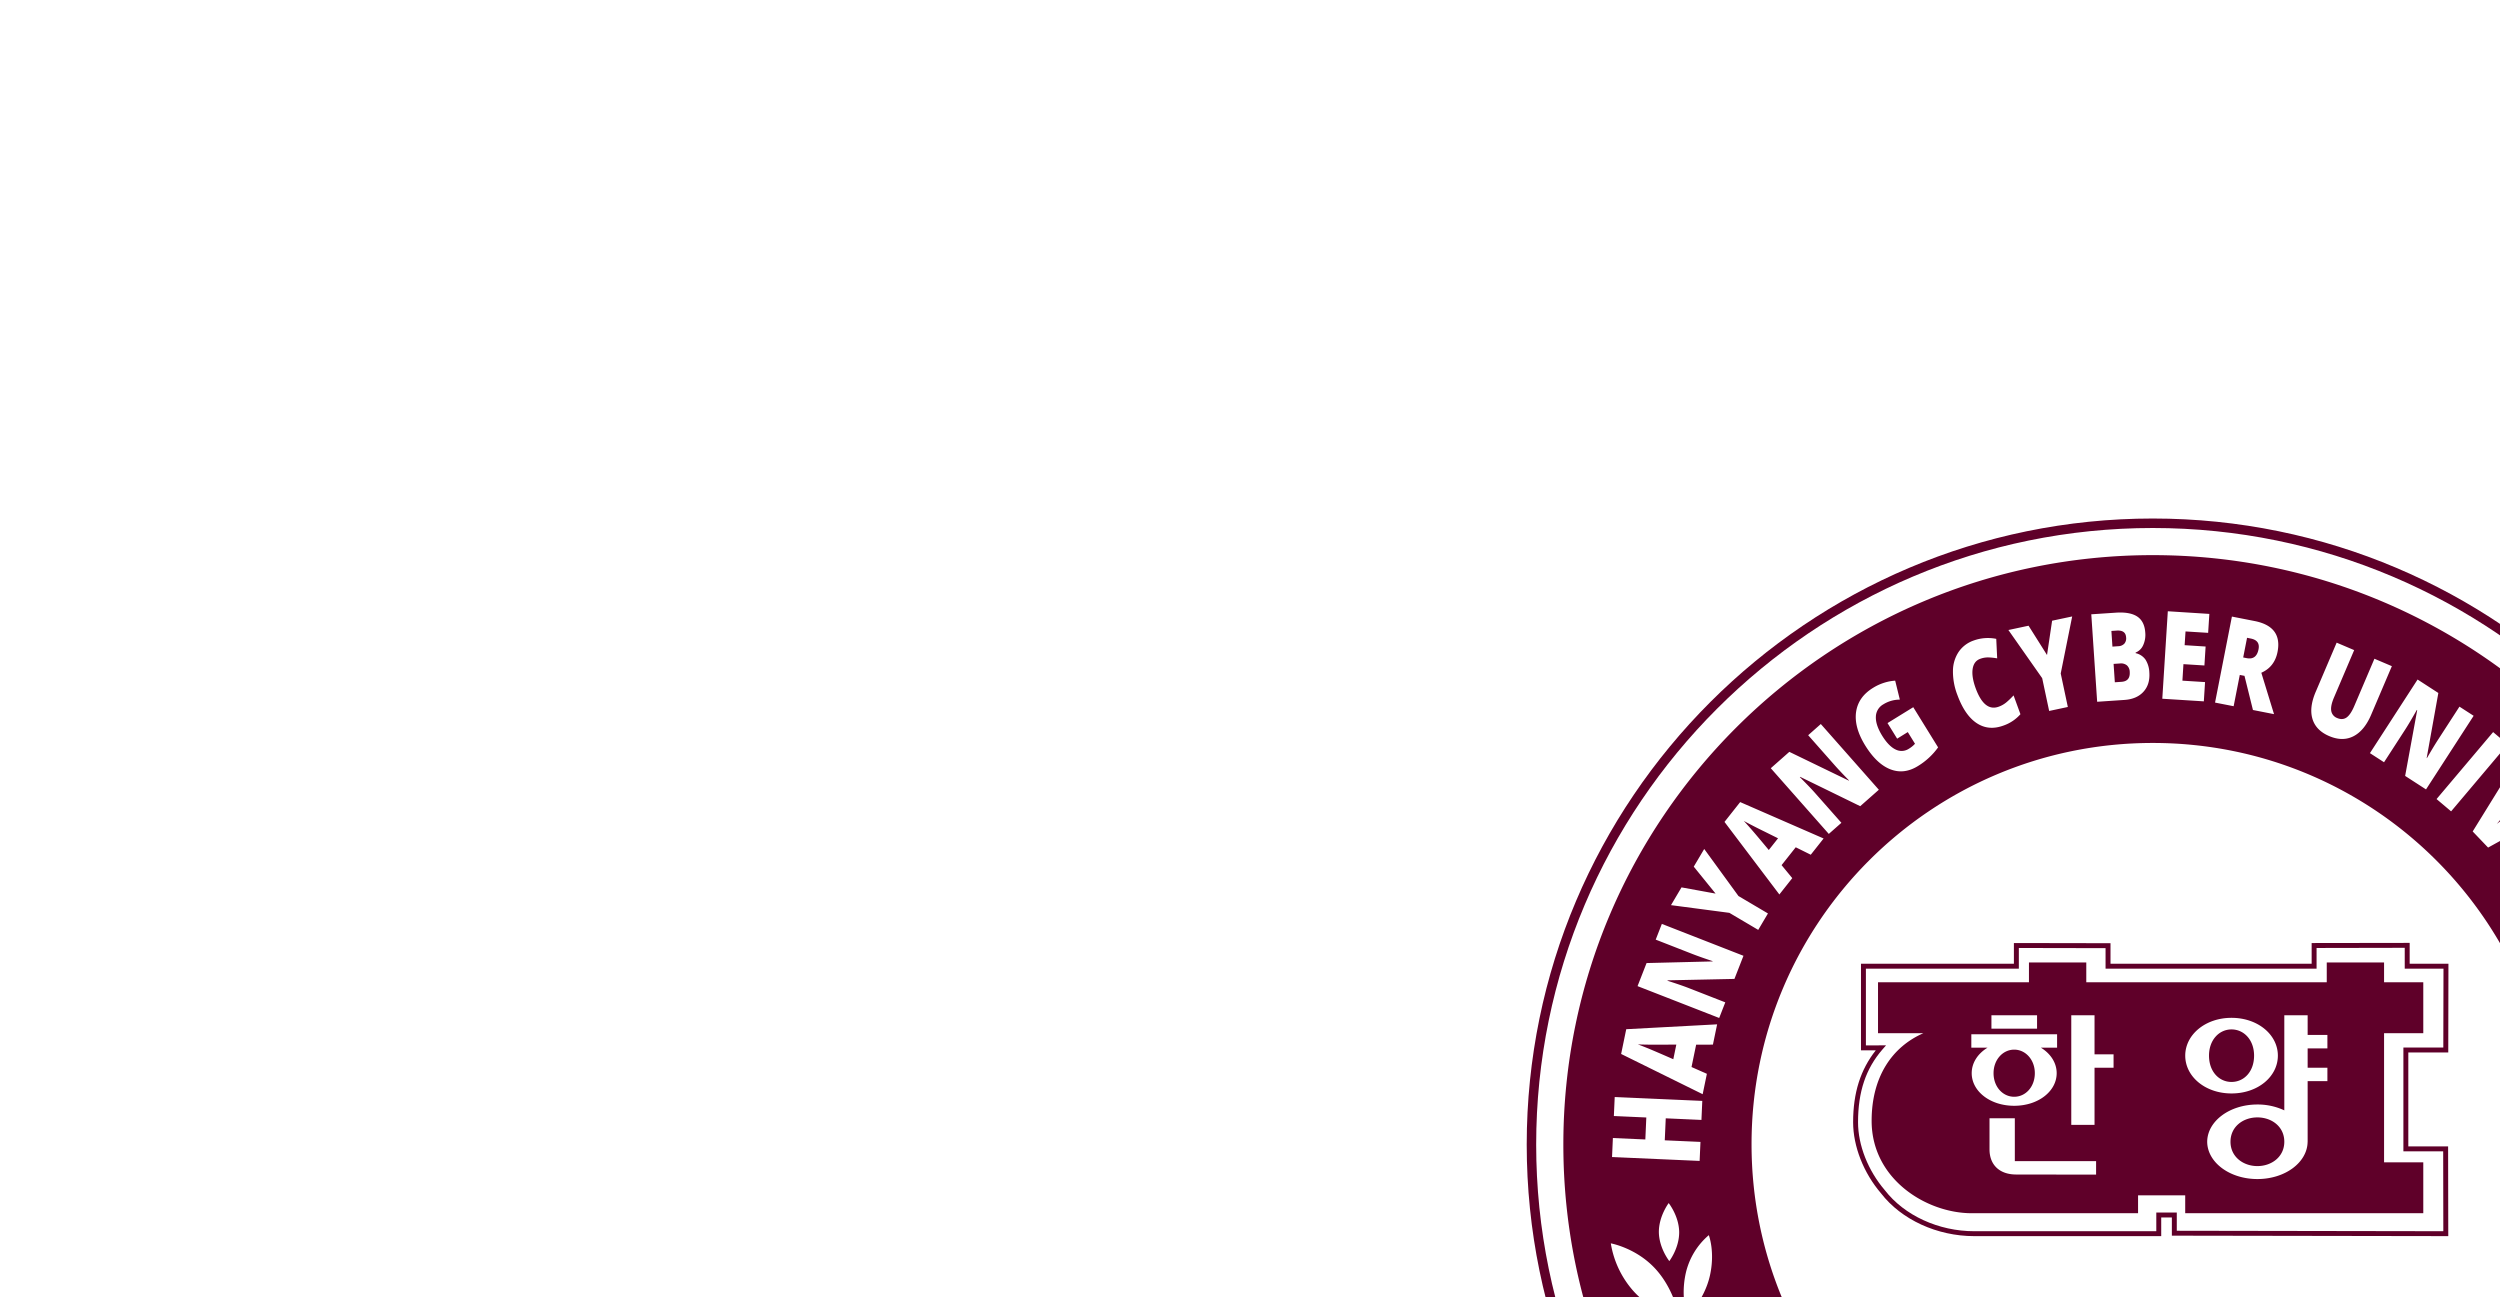<svg xmlns="http://www.w3.org/2000/svg" xmlns:xlink="http://www.w3.org/1999/xlink" width="1850" height="960" viewBox="0 0 1850 960">
  <defs>
    <clipPath id="clip-path">
      <path id="패스_3083" data-name="패스 3083" d="M0,0H1850V960H0Z" transform="translate(10221 -6480)" fill="#2f35b7" opacity="0.9"/>
    </clipPath>
    <clipPath id="clip-path-2">
      <rect id="사각형_4061" data-name="사각형 4061" width="926.525" height="926.546" fill="#5f0029"/>
    </clipPath>
  </defs>
  <g id="마스크_그룹_1" data-name="마스크 그룹 1" transform="translate(-10221 6480)" clip-path="url(#clip-path)">
    <g id="그룹_5357" data-name="그룹 5357" transform="translate(11350.77 -6096.299)">
      <g id="그룹_5355" data-name="그룹 5355" transform="translate(0 0)" clip-path="url(#clip-path-2)">
        <path id="패스_3075" data-name="패스 3075" d="M361.741,29.279V44.587H212.9V29.408l-71.493-.129V44.587H28.25v64.1s7.267-.032,10.97-.032c-11.271,14.275-16.783,31.23-16.783,53.246,0,17.817,7.708,37.485,20.637,52.578,15.072,19.518,41.522,31.693,68.963,31.693H250.427V232.336H258.3v13.489l204.543.344-.118-66.412H433.277V110.235h29.562l.129-65.647h-28.69V29.171Zm3.649,18.947V32.939c3.38,0,61.869-.108,65.238-.129V48.226h28.679c0,3.348-.108,55.022-.129,58.37h-29.54v76.822h29.443c0,3.327.1,55.743.1,59.113-3.563-.022-193.691-.334-197.233-.334V228.7H246.788v13.834H112.038c-26.343,0-51.685-11.637-66.132-30.348-12.445-14.533-19.83-33.3-19.83-50.285,0-22.586,5.759-39.7,18.086-53.892l2.638-3.025s-12.219.032-14.91.054V48.226H145.066V32.939c3.359,0,60.825.108,64.173.129V48.226Z" transform="translate(219.106 284.868)" fill="#5f0029"/>
        <path id="패스_3076" data-name="패스 3076" d="M309.175,145.159c-10.486,0-19.905,6.761-19.905,18.011,0,11.153,9.42,18.011,19.905,18.011,10.518,0,19.916-6.858,19.916-18.011,0-11.25-9.4-18.011-19.916-18.011m-164.7-32.727c0-9.9-6.814-17.418-15.265-17.418s-15.276,7.514-15.276,17.418c0,10.1,6.825,17.451,15.276,17.451s15.265-7.353,15.265-17.451M306.721,99.438c0-11.594-7.482-19.388-16.7-19.388-9.183,0-16.654,7.794-16.654,19.388,0,11.907,7.525,19.475,16.654,19.475,9.237,0,16.7-7.568,16.7-19.475M431.933,82.827V45.148H402.91V30.518H360.5v14.63H182.553V30.518H140.126v14.63H28.435V82.827h33.6c-23.286,10.184-38.325,32.4-38.325,64.883,0,43.525,40.984,68.35,73.969,68.35H220.867V202.84h34.891v13.22H431.933V178.413H402.91V82.827ZM112.362,69.564h33.76V79.49h-33.76Zm-14.6,42.868c0-7.654,4.478-14.447,11.691-18.861H97.484V83.624h63.462v9.947H148.975c7.191,4.414,11.67,11.207,11.67,18.861,0,13.306-13.532,24.125-31.435,24.125s-31.446-10.819-31.446-24.125M189.809,187.5l-59.134-.086c-12.2,0-19.733-7.03-19.733-18.613V145.794h18.732V177.53h60.136Zm12.929-79.1H188.657v42.276H171.443V69.564h17.214V98.469h14.081Zm53.041-8.957c0-15.416,14.781-27.969,34.245-27.969,19.561,0,34.3,12.552,34.3,27.969,0,15.491-14.738,27.99-34.3,27.99-19.464,0-34.245-12.5-34.245-27.99m105.2-5.361H346.359v14.318h14.619v9.926H346.359v44.849h-.022c-.151,15.2-16.525,27.6-37.162,27.6-20.616,0-37.033-12.4-37.151-27.6.118-15.179,16.536-27.57,37.151-27.57a46.325,46.325,0,0,1,19.916,4.339V69.564h17.268V84.13h14.619Z" transform="translate(231.528 298.022)" fill="#5f0029"/>
        <path id="패스_3077" data-name="패스 3077" d="M78.8,119.566H33.971v-9.441L50.076,93.869q7.137-7.315,9.334-10.163a21.289,21.289,0,0,0,3.165-5.232,13.255,13.255,0,0,0,.958-5c0-2.573-.7-4.489-2.121-5.738a8.253,8.253,0,0,0-5.684-1.884,16.387,16.387,0,0,0-7.224,1.7,36.614,36.614,0,0,0-7.342,4.866L33.788,63.7a47.332,47.332,0,0,1,7.859-5.684,28.081,28.081,0,0,1,6.8-2.573,34.512,34.512,0,0,1,8.236-.9,24.622,24.622,0,0,1,10.625,2.2,17.013,17.013,0,0,1,7.148,6.136A16.3,16.3,0,0,1,77,71.9a22.155,22.155,0,0,1-1.55,8.311,32.249,32.249,0,0,1-4.834,7.966A119.343,119.343,0,0,1,59.1,99.779l-8.246,7.762v.6H78.8Z" transform="translate(329.954 532.636)" fill="#5f0029"/>
        <path id="패스_3078" data-name="패스 3078" d="M83.368,87.594c0,11.185-1.83,19.5-5.512,24.879-3.649,5.361-9.312,8.052-16.945,8.052q-11.094,0-16.74-8.332-5.62-8.316-5.63-24.6,0-16.972,5.49-25.019c3.66-5.361,9.269-8.042,16.88-8.042q11.11,0,16.783,8.408,5.668,8.429,5.673,24.653m-31.37,0q0,11.788,2.035,16.9,2.051,5.119,6.879,5.114c3.154,0,5.447-1.722,6.858-5.178s2.1-9.054,2.1-16.837q0-11.772-2.121-16.934c-1.432-3.423-3.7-5.146-6.836-5.146-3.2,0-5.469,1.722-6.858,5.146Q52,75.811,52,87.594" transform="translate(376.369 532.538)" fill="#5f0029"/>
        <path id="패스_3079" data-name="패스 3079" d="M88.138,87.594c0,11.185-1.841,19.5-5.512,24.879q-5.49,8.042-16.945,8.052-11.094,0-16.74-8.332-5.636-8.316-5.63-24.6,0-16.972,5.49-25.019,5.474-8.042,16.88-8.042,11.11,0,16.783,8.408,5.668,8.429,5.673,24.653m-31.37,0c0,7.859.667,13.5,2.035,16.9s3.66,5.114,6.879,5.114c3.154,0,5.447-1.722,6.847-5.178s2.11-9.054,2.11-16.837q0-11.772-2.132-16.934c-1.421-3.423-3.693-5.146-6.825-5.146-3.2,0-5.48,1.722-6.858,5.146s-2.056,9.086-2.056,16.934" transform="translate(422.95 532.538)" fill="#5f0029"/>
        <path id="패스_3080" data-name="패스 3080" d="M93.105,119.566H48.278v-9.441L64.372,93.869q7.154-7.315,9.355-10.163a22.264,22.264,0,0,0,3.154-5.232,13.266,13.266,0,0,0,.969-5q0-3.859-2.121-5.738a8.3,8.3,0,0,0-5.695-1.884,16.433,16.433,0,0,0-7.234,1.7,37.5,37.5,0,0,0-7.331,4.866L48.1,63.7a47.331,47.331,0,0,1,7.859-5.684,27.914,27.914,0,0,1,6.8-2.573,34.576,34.576,0,0,1,8.236-.9,24.554,24.554,0,0,1,10.625,2.2,17.012,17.012,0,0,1,7.148,6.136A16.3,16.3,0,0,1,91.307,71.9a22.369,22.369,0,0,1-1.55,8.311,32.25,32.25,0,0,1-4.834,7.966A118.09,118.09,0,0,1,73.4,99.779l-8.257,7.762v.6H93.105Z" transform="translate(469.667 532.636)" fill="#5f0029"/>
        <path id="패스_3081" data-name="패스 3081" d="M463.289,0C207.826,0,0,207.826,0,463.3,0,718.731,207.826,926.546,463.289,926.546c255.431,0,463.236-207.815,463.236-463.246C926.525,207.826,718.72,0,463.289,0m0,919.549C211.691,919.549,7,714.877,7,463.3,7,211.691,211.691,7.019,463.289,7.019c251.555,0,456.227,204.672,456.227,456.281,0,251.577-204.672,456.249-456.227,456.249" transform="translate(0 0.001)" fill="#5f0029"/>
        <path id="패스_3082" data-name="패스 3082" d="M409.7,83l.915,13.6,4.931-.334c4.371-.3,6.395-2.734,6.093-7.342a6.619,6.619,0,0,0-2.088-4.844,6.948,6.948,0,0,0-5.2-1.389Zm3.37-13.08a6.47,6.47,0,0,0,4.554-1.862,6,6,0,0,0,1.335-4.7c-.237-3.639-2.562-5.3-6.944-5.006l-3.94.258.764,11.605ZM774.785,267.142c3.94-2.132,4.748-5.307,2.476-9.527l-1.324-2.433L762.9,262.243l1.26,2.3q3.5,6.475,10.625,2.594M731.95,649.249a12.582,12.582,0,0,0,1.787,25.03,12.575,12.575,0,1,0-1.787-25.03M322.757,782.708a12.272,12.272,0,1,0,16.493,5.587,12.325,12.325,0,0,0-16.493-5.587M158.778,663.492a12.524,12.524,0,1,0-14.2,10.658,12.969,12.969,0,0,0,1.8.129,12.532,12.532,0,0,0,12.4-10.787M516.954,72.18c.861-4.371-1.055-7.019-5.781-7.956l-2.713-.538-2.853,14.555,2.584.506q7.218,1.421,8.763-6.567m40.37,710.528a12.258,12.258,0,1,0,5.62,16.439,12.276,12.276,0,0,0-5.62-16.439M438.679,2.517C197.846,2.517,2.518,197.791,2.518,438.7S197.846,874.86,438.679,874.86c240.865,0,436.15-195.263,436.15-436.161S679.544,2.517,438.679,2.517m399.031,420-23.759,9.613,24.308,8.2.484,15.179-40.037-15.836-25.309.786-.441-14.113,24.771-.786,39.509-18.312ZM806.9,503.55c-.118,11.863-7.73,21.38-7.73,21.38s-7.4-9.657-7.277-21.542c.151-11.842,7.762-21.391,7.762-21.391s7.385,9.721,7.245,21.552m-20.96,62.633S773.364,553.857,769.23,536c-4.123-17.828.732-30.272.732-30.272a52.279,52.279,0,0,1,16.955,27.721,65,65,0,0,1-.98,32.738M836,397.651,821.873,400,819.8,387.52l-49.855,8.268-2.293-13.834L817.5,373.7l-2.067-12.509,14.135-2.336Zm-9.829-51.534-62.612,16.9-3.682-13.607,62.622-16.9Zm-59.63,240.575a65.276,65.276,0,0,1-6.664,32.156s-10.26-14.361-11.228-32.662c-.947-18.269,5.953-29.68,5.953-29.68a52.336,52.336,0,0,1,11.939,30.186m37.582-294.768q6.54,3.1,9.764,11.637a33.683,33.683,0,0,1,1.464,17.031l-14.178.775c.883-5.533.689-9.936-.549-13.231a5.666,5.666,0,0,0-2.519-3.294,3.948,3.948,0,0,0-3.219-.108,4.551,4.551,0,0,0-2.648,2.681c-.571,1.346-1.27,4.661-2.11,9.969-.775,5.071-2.2,8.946-4.274,11.594a21.055,21.055,0,0,1-9.258,6.287,22.761,22.761,0,0,1-10.895,1.507,17.614,17.614,0,0,1-9.312-4.037,21.752,21.752,0,0,1-6.265-9.2,35.718,35.718,0,0,1-2.228-8.451,28.7,28.7,0,0,1,.377-7.966l14.609-5.533a37.421,37.421,0,0,0-.8,9.226,25.36,25.36,0,0,0,1.475,7.956,6.623,6.623,0,0,0,2.874,3.8,4.87,4.87,0,0,0,5.738-1.249,7.693,7.693,0,0,0,1.238-2.476,76.373,76.373,0,0,0,1.453-7.945,32.614,32.614,0,0,1,2.53-9.108,17.483,17.483,0,0,1,4.478-5.706,25.583,25.583,0,0,1,7.331-4.091q8.381-3.165,14.921-.065m-15.1-40.435q10.076,18.587-6.771,27.721-9.915,5.377-19.539.571l-17.634,26.752L737.5,292.548l15.513-20.906-1.7-3.122-20.756,11.239L723.9,267.432l57.024-30.886Zm-35.364-54.139,18.118,24.933-11.379,8.268-9.872-13.575-8.268,5.986,9.151,12.574-11.379,8.289-9.151-12.585-9.893,7.2,9.861,13.575-11.573,8.4-18.1-24.922Zm-32.113-36-18.9,27.818a122.08,122.08,0,0,1-9.377,12.283q2.422-1.97,6.309-4.651,3.876-2.664,6.2-4.091l28.894-17.6,10.83,11.357-58.671,32.458-11.4-11.939,35.246-57.024Zm-20.228-18.818-41.856,49.585-10.765-9.1,41.856-49.564Zm-51.3-38.013L641.38,152.63l.172.118q4.925-8.51,8.139-13.489l15.944-24.631,10.5,6.782-35.246,54.473-15.448-9.99,8.924-48.67-.269-.172q-5.3,9.4-8.386,14.189l-15.89,24.545-10.432-6.75,35.257-54.473Zm-90.709-.947,15.459-36.3,12.962,5.523L572.8,107.835c-1.787,4.209-2.476,7.547-2.024,10a6.845,6.845,0,0,0,4.382,5.232c2.627,1.109,4.941.99,6.933-.4s3.908-4.231,5.738-8.537l14.889-34.945,12.9,5.49L600.31,120.6q-4.99,11.74-13.037,15.9t-18.043-.086q-9.753-4.166-12.348-12.639t2.422-20.207M497.253,47.979l16.7,3.283q20.75,4.069,17.063,22.876-2.164,11.045-11.993,15.416l9.4,30.628-15.6-3.068-6.265-25.277-3.477-.667-4.543,23.146-13.758-2.691ZM449.821,44.05l30.735,1.959-.894,14.017-16.74-1.044-.657,10.173,15.524.99-.883,14.027-15.524-.98-.764,12.219,16.751,1.055-.9,14.253-30.735-1.938ZM438.7,141.509c163.936,0,296.835,132.942,296.835,296.931,0,163.946-132.9,296.91-296.835,296.91-163.968,0-296.91-132.964-296.91-296.91,0-163.989,132.942-296.931,296.91-296.931M664.343,719.9a67.7,67.7,0,0,1-20.282,26.58s-3.111-17.688,4.059-34.988c7.18-17.16,18.57-24.631,18.57-24.631a53.485,53.485,0,0,1-2.347,33.039m-45.721,29.39a66.3,66.3,0,0,1-25.708,21.326s.99-17.935,11.853-33.114C615.63,722.357,628.44,717.7,628.44,717.7a53.14,53.14,0,0,1-9.818,31.6M287.188,770.6v.021a66.559,66.559,0,0,1-25.719-21.326,53.061,53.061,0,0,1-9.786-31.6s12.768,4.661,23.673,19.808c10.733,14.964,11.81,32.63,11.831,33.093m-51.136-24.115a67.407,67.407,0,0,1-20.271-26.58,53.534,53.534,0,0,1-2.358-33.039s11.4,7.471,18.56,24.631c7.181,17.3,4.069,34.988,4.069,34.988M411.259,45.1c7.041-.484,12.348.484,15.933,2.853q5.393,3.585,5.943,11.863a18.258,18.258,0,0,1-1.6,9.441,10.24,10.24,0,0,1-5.555,5.361l.032.441a12.022,12.022,0,0,1,7.331,4.834,19.094,19.094,0,0,1,2.81,9.506q.6,8.817-4.371,14.232-4.941,5.426-14.081,6.039l-20.164,1.356L393.195,46.3Zm-64.485,9.646,13.661,21.682L364.2,51.047l14.856-3.154L370.577,90.1l5.264,24.782-13.823,2.95-5.157-24.265L331.843,57.927ZM295.025,74.139a22.276,22.276,0,0,1,11.164-8.451,31.033,31.033,0,0,1,16.676-1.216l.689,14.436a42.989,42.989,0,0,0-6.362-.689,16.259,16.259,0,0,0-6.2,1.033q-4.7,1.7-5.587,7.482c-.581,3.843.161,8.6,2.207,14.232q6.427,17.6,17.106,13.694a18.762,18.762,0,0,0,5.867-3.413,57.649,57.649,0,0,0,5.1-4.941l5.081,13.93a29.569,29.569,0,0,1-12.574,8.4c-7.342,2.691-13.974,2.078-19.841-1.83s-10.636-10.905-14.318-20.982a48.013,48.013,0,0,1-3.208-17.677,25.648,25.648,0,0,1,4.2-14.006m-75.907,44.633q1.518-11.223,12.5-17.989a35.509,35.509,0,0,1,8.472-3.886,33.708,33.708,0,0,1,7.988-1.486l3.445,14.027a22.988,22.988,0,0,0-12.283,3.531,10.772,10.772,0,0,0-5.458,9.237c-.151,4,1.41,8.634,4.64,13.9q4.8,7.735,9.872,10.195a9.74,9.74,0,0,0,9.947-.538,20.282,20.282,0,0,0,4.5-3.66l-5.34-8.645-7.87,4.877L242.4,126.8l19.055-11.756,18.377,29.734a50.744,50.744,0,0,1-15.007,13.866q-10.206,6.3-20.347,2.347-10.141-3.972-18.6-17.655-8.236-13.371-6.761-24.567m-49.37,29.314,43.987,21.3.172-.151q-6.879-7.008-10.808-11.487l-19.41-21.972,9.355-8.279,42.943,48.638-13.78,12.165-44.461-21.714-.237.2q7.654,7.638,11.4,11.907l19.367,21.908-9.323,8.225L156.022,160.2ZM133.372,185.26l61.74,26.935-9.506,12.025L174.485,218.7l-10.475,13.22,7.913,9.614-9.549,12.09-40.607-53.687ZM89.955,248.377l25.223,4.6L99.019,233.037l7.74-13.08L132.1,254.772l21.821,12.9-7.191,12.165-21.359-12.617-43.191-5.695Zm-25.859,56,48.853-1.206.075-.2q-9.3-3.1-14.845-5.254L70.868,287.047,75.411,275.4l60.4,23.6-6.685,17.117-49.456,1.044-.118.3q10.3,3.31,15.578,5.361l27.226,10.636-4.511,11.562L57.432,321.453Zm67.381,281.806c-.98,18.3-11.239,32.662-11.239,32.662a65.91,65.91,0,0,1-6.675-32.156A52.25,52.25,0,0,1,125.534,556.5s6.89,11.411,5.942,29.68M49.057,353.329l67.252-3.6L113.2,364.741l-12.413.043-3.423,16.525,11.368,5.027-3.122,15.093L45.278,371.652ZM110.9,536c-4.123,17.86-16.74,30.186-16.74,30.186a65.152,65.152,0,0,1-.958-32.738,52.207,52.207,0,0,1,16.956-27.721s4.844,12.445.743,30.272M39.174,433.855l24.018,1.066.721-16.267L39.9,417.577l.624-14.06,64.808,2.864-.624,14.081-26.418-1.184-.721,16.277,26.418,1.173-.624,14.07L38.55,447.925Zm49.058,69.534c.129,11.885-7.3,21.542-7.3,21.542s-7.568-9.517-7.73-21.38C73.107,491.719,80.47,482,80.47,482s7.6,9.549,7.762,21.391M37.646,511.8s19.4,3.456,33.7,19.625c14.07,15.911,17.182,36.226,17.289,36.936H88.62c-.344-.086-20.379-5.587-34.557-21.617A69.9,69.9,0,0,1,37.646,511.8m17.429,63.731v-.021c.291.011,19.862.108,36.656,13.457,16.891,13.468,23.393,33.416,23.393,33.416s-20.874-1.916-37.808-15.373a70.252,70.252,0,0,1-22.241-31.478m100.28,111.131c-1.669,11.454-9.108,24.222-15.879,23.253-6.814-.969-10.367-15.33-8.752-26.806a30.883,30.883,0,0,1,5.383-13.737,29.623,29.623,0,0,1-14.63,1.313c-11.5-1.669-24.308-9.129-23.307-15.9,1-6.75,15.341-10.3,26.8-8.688a29.767,29.767,0,0,1,13.715,5.34A29.971,29.971,0,0,1,137.4,636.8c1.615-11.1,8.569-23.383,15.158-23.383a4.4,4.4,0,0,1,.732.065c6.771.99,10.367,15.33,8.7,26.849a29.633,29.633,0,0,1-5.372,13.694,29.663,29.663,0,0,1,14.695-1.249c11.454,1.6,24.265,9.064,23.307,15.836-.98,6.793-15.341,10.346-26.838,8.666a29.514,29.514,0,0,1-13.726-5.34,30.081,30.081,0,0,1,1.3,14.716m37.216,66.735a66.511,66.511,0,0,1-31.779-17.72,61.222,61.222,0,0,1,24.179-4.92,55.692,55.692,0,0,1,12.434,1.367c19.862,4.554,33.567,18.872,33.567,18.872s-18.56,6.922-38.4,2.4m55.776,34.019a63.1,63.1,0,0,1-33.33-9.646,57.974,57.974,0,0,1,33.265-11.078h.3c19.3,0,34.934,10.238,34.934,10.238s-15.761,10.421-35.171,10.485m105.781,7.073a29.971,29.971,0,0,1-14.038,3.294,28.885,28.885,0,0,1,9.118,11.1c5.027,10.206,6.1,24.642.108,27.549-6.05,3.025-16.837-6.642-21.865-16.8a29.293,29.293,0,0,1-3.273-14.017,29.128,29.128,0,0,1-11.153,9.118c-10.163,5.027-24.6,6.061-27.592.065-2.939-5.986,6.664-16.837,16.859-21.865a29.485,29.485,0,0,1,14.038-3.219,30.05,30.05,0,0,1-9.129-11.142c-5.027-10.173-6.072-24.642-.065-27.6a5.352,5.352,0,0,1,2.476-.549c6.169,0,14.953,8.472,19.367,17.408a29.027,29.027,0,0,1,3.262,14.006,29.174,29.174,0,0,1,11.142-9.151c10.184-5.006,24.642-6.05,27.592-.065,2.971,6.061-6.685,16.869-16.848,21.875m84.594,34.729A15.4,15.4,0,1,1,454.105,813.8a15.423,15.423,0,0,1-15.384,15.416m155.948-14.426c-2.982,6-17.44,4.963-27.559-.065a29.538,29.538,0,0,1-11.2-9.118,29.546,29.546,0,0,1-3.273,14.017c-4.984,10.163-15.814,19.83-21.811,16.8-6.039-2.907-4.963-17.343.086-27.549a28.9,28.9,0,0,1,9.129-11.1,30.052,30.052,0,0,1-14.06-3.294c-10.184-5.006-19.841-15.814-16.826-21.875,2.928-5.986,17.386-4.941,27.581.065a29.634,29.634,0,0,1,11.131,9.151,29.048,29.048,0,0,1,3.273-14.006c4.392-8.935,13.22-17.408,19.367-17.408a5.278,5.278,0,0,1,2.465.549c6.029,2.961,4.931,17.429-.054,27.6a29.966,29.966,0,0,1-9.14,11.142,29.5,29.5,0,0,1,14.027,3.219c10.216,5.027,19.808,15.879,16.859,21.865m37.1-27.376c-19.41-.065-35.138-10.485-35.138-10.485s15.6-10.238,34.9-10.238h.323a58,58,0,0,1,33.254,11.078,63.163,63.163,0,0,1-33.34,9.646m55.765-34.019c-19.819,4.521-38.379-2.4-38.379-2.4s13.683-14.318,33.577-18.872a55.575,55.575,0,0,1,12.413-1.367,61.179,61.179,0,0,1,24.19,4.92,66.511,66.511,0,0,1-31.8,17.72m71.105-82.711A29.667,29.667,0,0,1,744,669.369a30.376,30.376,0,0,1,5.361,13.737c1.647,11.476-1.905,25.837-8.677,26.806-6.814.969-14.264-11.8-15.879-23.253a30.23,30.23,0,0,1,1.27-14.716,29.51,29.51,0,0,1-13.737,5.34c-11.5,1.679-25.869-1.873-26.806-8.666-1.012-6.771,11.81-14.232,23.318-15.836a29.5,29.5,0,0,1,14.652,1.249,29.75,29.75,0,0,1-5.372-13.694c-1.669-11.519,1.906-25.859,8.709-26.849a4.149,4.149,0,0,1,.743-.065c6.578,0,13.521,12.283,15.136,23.383a30.361,30.361,0,0,1-1.281,14.63,29.823,29.823,0,0,1,13.694-5.34c11.487-1.615,25.859,1.938,26.827,8.688,1,6.771-11.8,14.232-23.318,15.9m66.4-95.166a69.947,69.947,0,0,1-22.274,31.489c-16.88,13.457-37.787,15.373-37.787,15.373s6.5-19.948,23.4-33.416a64.817,64.817,0,0,1,36.656-13.457Zm-33.523-7.137s2.95-20.756,17.246-36.958c14.318-16.17,33.75-19.625,33.75-19.625a70.433,70.433,0,0,1-16.428,34.945c-14.318,16.17-34.568,21.638-34.568,21.638M143.254,203.012c-3.4-1.755-5.824-3.036-7.234-3.854q1.566,1.647,5.06,5.62,3.488,3.94,13.468,15.944l6.847-8.666-9.743-4.844c-2.185-1.055-4.974-2.454-8.4-4.2M65.862,364.762q-5.733-.065-8.2-.2c1.432.517,3.789,1.443,7.051,2.745q4.877,1.986,19.173,8.236l2.228-10.819-10.873.043c-2.422.021-5.555.021-9.377,0" transform="translate(24.589 24.581)" fill="#5f0029"/>
      </g>
    </g>
  </g>
</svg>
